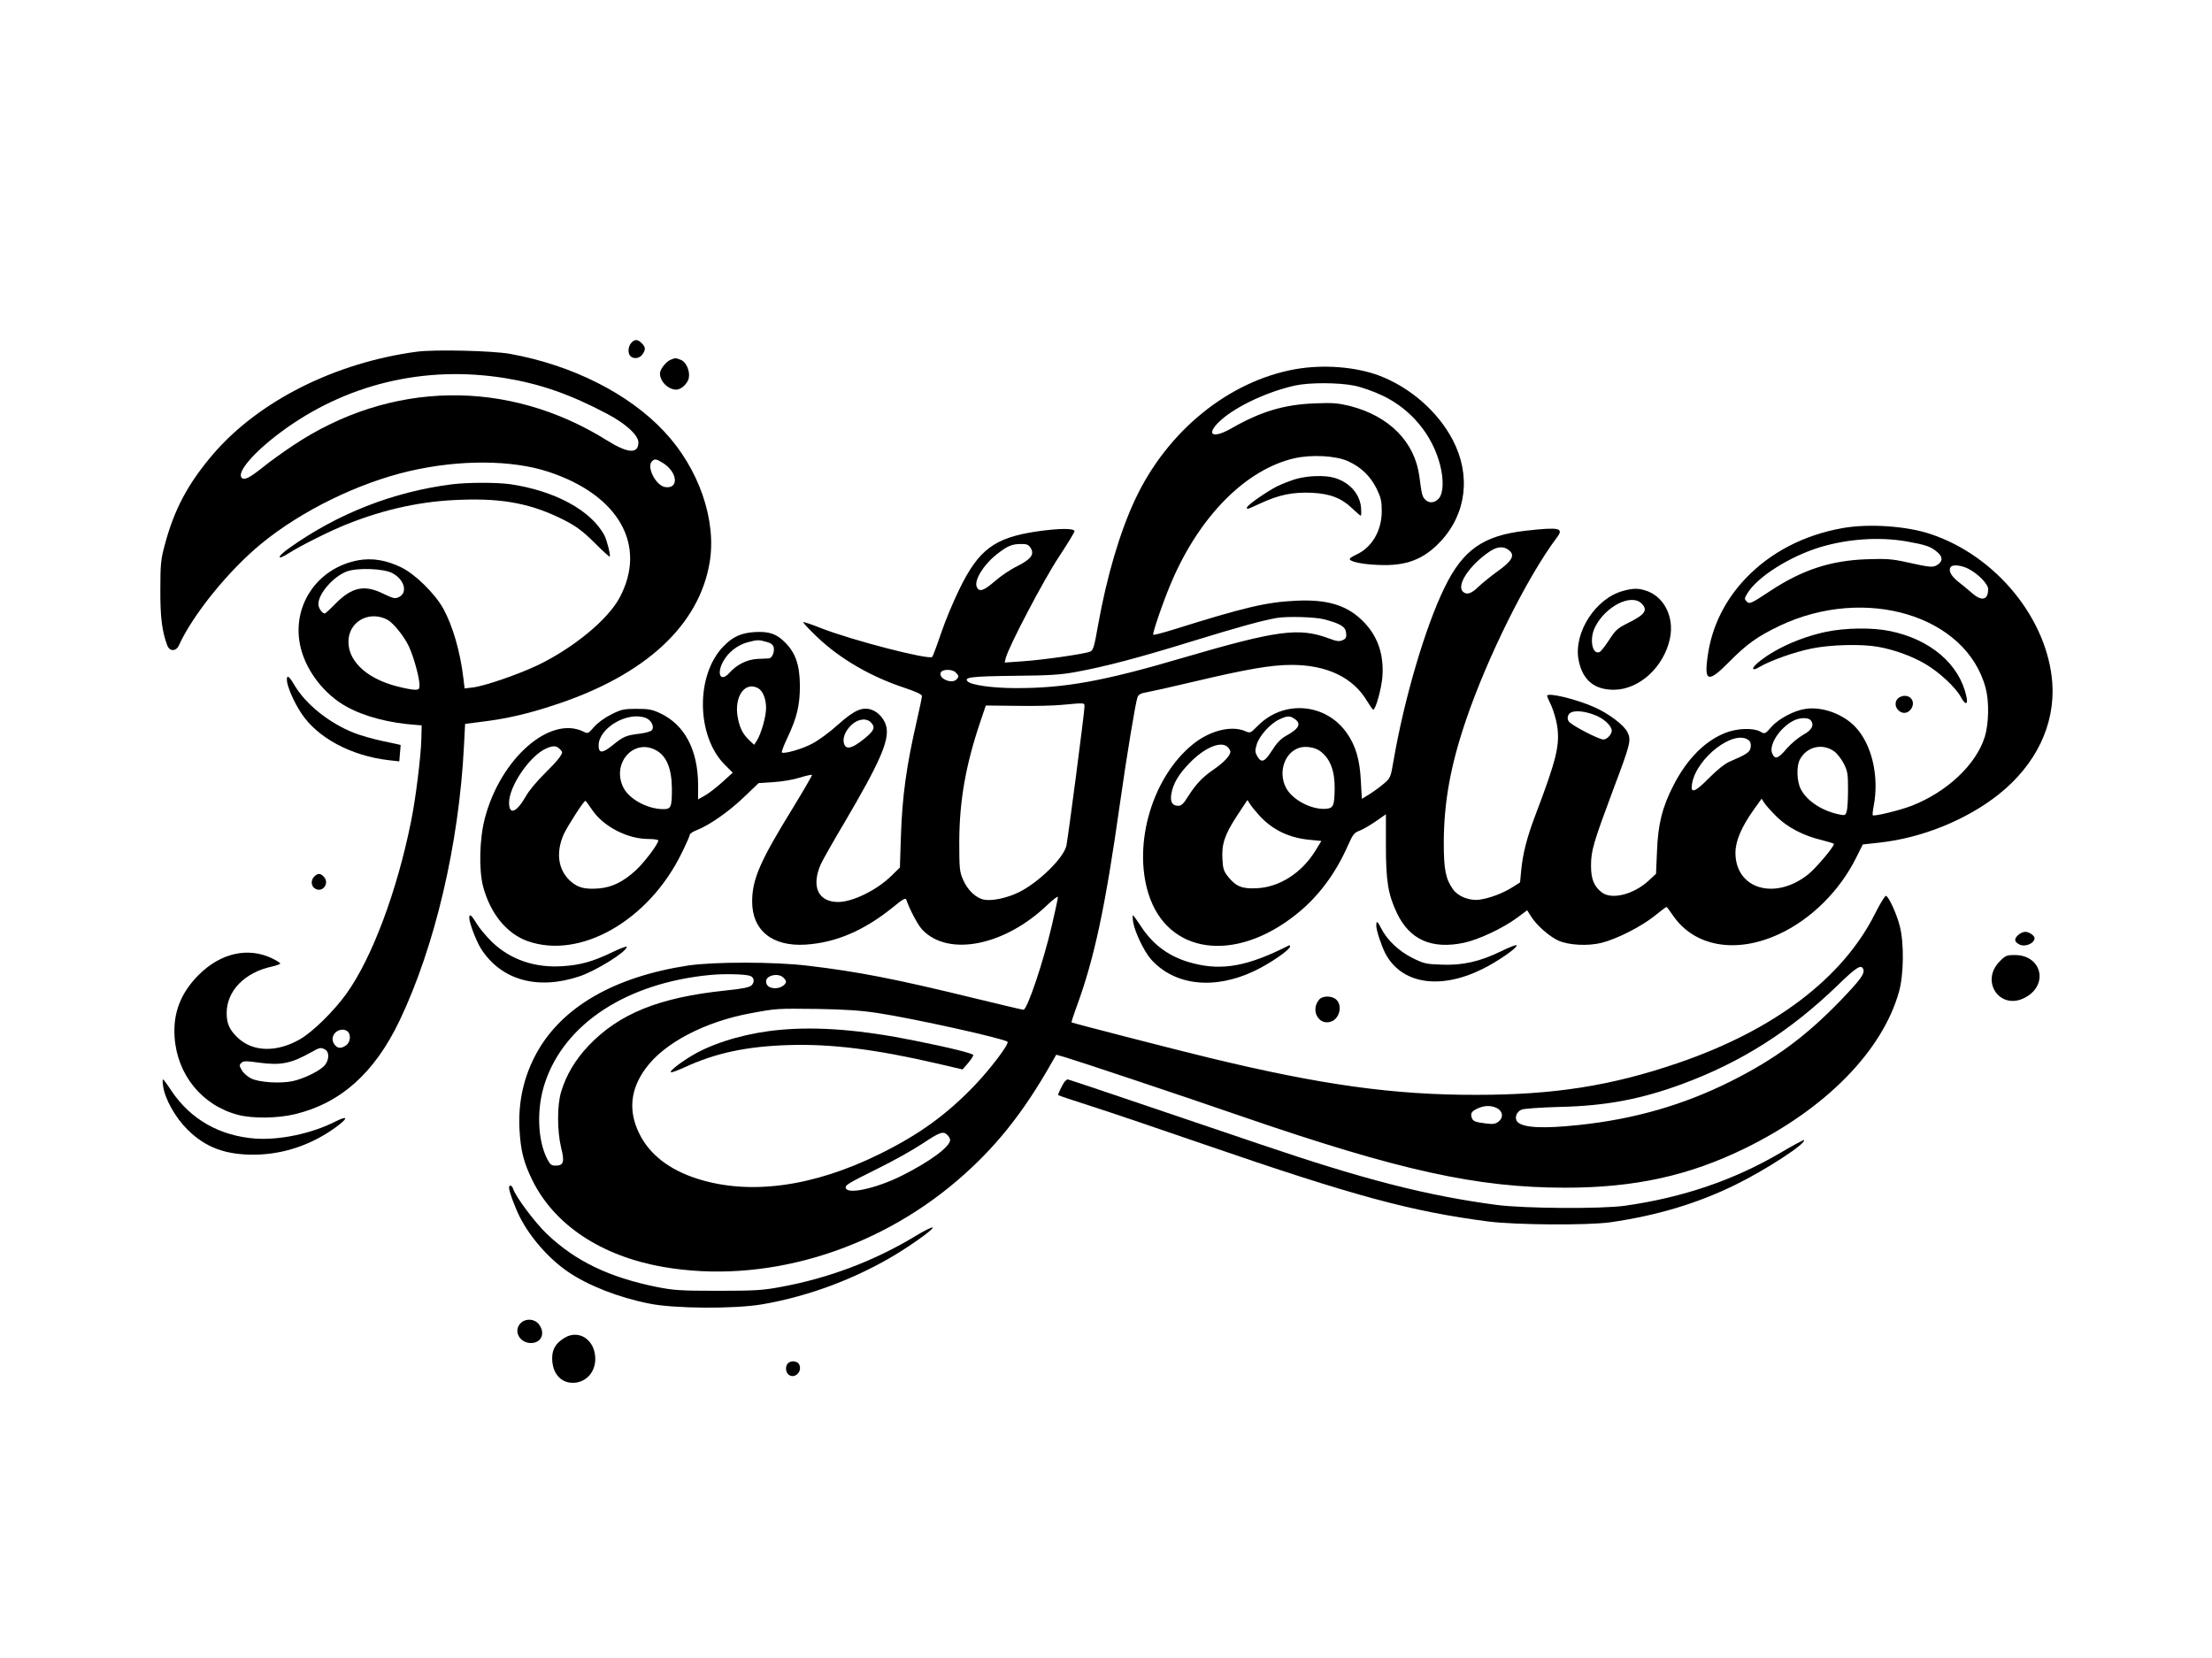<?xml version="1.0" standalone="no"?>
<!DOCTYPE svg PUBLIC "-//W3C//DTD SVG 20010904//EN"
 "http://www.w3.org/TR/2001/REC-SVG-20010904/DTD/svg10.dtd">
<svg version="1.0" xmlns="http://www.w3.org/2000/svg"
 width="1334pt" height="1000pt" viewBox="0 0 1334 1000"
 preserveAspectRatio="xMidYMid meet">

<g transform="translate(0,1000) scale(0.1,-0.1)"
fill="#000000" stroke="none">
<path d="M3807 7932 c-20 -22 -22 -63 -5 -80 19 -19 55 -14 72 10 21 30 20 44
-4 68 -25 25 -42 25 -63 2z"/>
<path d="M2515 7879 c-494 -66 -953 -297 -1228 -616 -154 -180 -237 -336 -294
-552 -23 -84 -26 -117 -26 -266 -1 -165 10 -254 42 -338 14 -37 53 -37 70 1
83 183 299 451 498 614 242 198 583 365 893 437 302 70 619 68 839 -5 424
-140 595 -444 428 -758 -70 -132 -276 -302 -492 -407 -118 -56 -317 -125 -392
-135 l-51 -6 -7 58 c-19 163 -64 318 -122 424 -50 90 -170 208 -253 248 -90
44 -175 58 -259 43 -255 -47 -410 -287 -346 -534 37 -141 144 -277 275 -349
106 -59 257 -99 419 -110 l34 -3 -2 -85 c-3 -104 -34 -358 -62 -494 -84 -419
-235 -823 -389 -1038 -75 -105 -204 -232 -281 -276 -141 -81 -286 -77 -377 11
-48 46 -65 84 -65 147 0 134 109 246 275 281 26 6 48 14 48 18 0 4 -21 17 -47
30 -146 71 -311 34 -444 -98 -109 -109 -156 -230 -146 -376 15 -228 167 -413
383 -469 87 -23 239 -21 342 4 276 66 481 249 632 565 213 447 358 1063 388
1655 l7 134 100 13 c150 18 284 49 445 103 543 179 867 479 930 860 42 254
-66 565 -273 786 -214 230 -556 402 -932 470 -106 19 -454 27 -560 13z m534
-160 c211 -35 389 -97 611 -214 114 -60 190 -130 190 -173 0 -71 -63 -67 -188
11 -597 374 -1307 363 -1895 -30 -62 -41 -142 -99 -179 -129 -81 -65 -114 -82
-130 -66 -32 32 70 152 232 273 391 292 869 408 1359 328z m947 -510 c89 -54
101 -157 18 -147 -57 6 -117 121 -82 156 16 16 25 15 64 -9z m-1631 -665 c75
-39 96 -120 39 -146 -22 -10 -34 -7 -90 20 -116 58 -192 42 -294 -62 -30 -31
-58 -56 -61 -56 -16 0 -39 33 -39 56 0 64 91 168 173 198 64 23 220 17 272
-10z m-28 -282 c35 -19 101 -101 128 -159 29 -60 65 -191 65 -235 0 -24 -4
-28 -28 -28 -16 0 -64 9 -106 20 -194 49 -310 165 -293 293 15 108 132 163
234 109z m-239 -2484 c20 -20 14 -65 -10 -82 -32 -23 -55 -20 -73 8 -25 37 4
85 51 86 11 0 25 -5 32 -12z m-137 -108 c25 -14 25 -60 -1 -93 -27 -34 -126
-83 -197 -98 -76 -15 -198 -7 -247 16 -21 10 -47 32 -57 49 -16 27 -17 33 -4
45 12 13 28 13 107 2 132 -18 195 -5 317 64 50 28 55 29 82 15z"/>
<path d="M4044 7830 c-28 -11 -64 -58 -64 -82 0 -49 50 -98 99 -98 29 0 68 37
75 70 8 43 -16 98 -49 110 -30 12 -33 12 -61 0z"/>
<path d="M7815 7774 c-404 -71 -777 -374 -970 -788 -91 -194 -170 -462 -222
-752 -24 -136 -30 -157 -49 -164 -37 -15 -286 -50 -402 -58 l-113 -8 6 26 c17
69 232 478 320 610 52 79 95 149 95 156 0 19 -93 18 -226 -1 -257 -38 -352
-109 -469 -350 -35 -71 -85 -191 -110 -265 -25 -74 -49 -138 -53 -142 -21 -19
-479 99 -669 173 -57 23 -106 39 -109 37 -2 -3 34 -42 81 -87 141 -135 327
-243 538 -312 62 -21 97 -37 97 -47 0 -7 -13 -71 -29 -140 -65 -282 -90 -463
-98 -710 l-6 -184 -50 -49 c-88 -87 -235 -159 -322 -159 -121 0 -164 93 -105
228 11 24 74 136 142 250 211 359 270 491 254 576 -9 46 -48 92 -91 106 -56
18 -103 -3 -202 -91 -48 -44 -118 -95 -155 -114 -61 -33 -172 -64 -183 -53 -3
3 12 43 34 89 58 123 75 197 75 314 -1 124 -26 197 -89 260 -52 53 -98 68
-183 63 -82 -5 -133 -28 -189 -86 -169 -173 -164 -542 8 -714 l48 -48 -63 -57
c-35 -32 -82 -68 -105 -81 l-41 -23 0 88 c-1 210 -81 362 -228 431 -48 23 -71
27 -142 27 -76 0 -93 -3 -152 -33 -41 -20 -82 -50 -105 -76 -35 -40 -38 -42
-63 -29 -203 101 -502 -162 -596 -522 -33 -126 -37 -312 -10 -414 44 -162 142
-282 268 -327 317 -112 729 123 928 529 28 56 50 107 50 113 0 6 19 19 43 28
73 28 194 112 284 199 l88 84 90 6 c50 3 121 15 158 27 38 12 71 19 74 17 2
-3 -51 -94 -118 -204 -196 -318 -242 -425 -243 -558 -1 -176 121 -275 323
-262 181 12 349 83 523 223 66 54 80 61 84 47 21 -61 70 -153 97 -181 157
-164 497 -96 754 151 35 33 63 54 63 47 0 -8 -16 -84 -36 -169 -52 -223 -149
-511 -172 -511 -5 0 -137 31 -293 69 -483 118 -705 161 -1009 197 -201 24
-564 24 -720 1 -446 -68 -761 -250 -914 -528 -78 -142 -112 -296 -103 -462 7
-126 25 -198 77 -304 133 -271 417 -459 790 -524 605 -105 1272 92 1775 523
226 194 394 403 568 710 l27 47 53 -15 c81 -24 696 -229 1072 -359 949 -326
1414 -428 1945 -428 418 0 746 72 1085 238 485 238 825 584 927 942 29 103 32
294 5 398 -20 77 -66 177 -83 182 -6 2 -36 -47 -67 -109 -195 -388 -608 -701
-1187 -899 -400 -137 -746 -192 -1215 -192 -499 -1 -934 59 -1615 224 -215 52
-823 209 -828 213 -1 2 11 41 28 87 109 294 176 607 265 1239 41 288 93 603
105 635 6 16 20 24 51 29 23 4 155 33 293 66 317 75 463 100 585 100 213 0
372 -76 456 -219 17 -28 33 -51 37 -51 14 0 50 129 55 200 10 141 -33 256
-129 345 -94 88 -211 121 -393 112 -177 -8 -315 -41 -732 -172 -68 -21 -125
-36 -128 -33 -7 6 63 209 110 318 170 398 448 678 740 746 106 24 253 16 326
-18 78 -36 133 -89 171 -165 26 -54 31 -75 31 -136 0 -118 -60 -220 -154 -262
-21 -10 -39 -21 -39 -26 0 -16 71 -32 171 -36 168 -8 274 32 377 142 156 167
184 400 73 612 -90 172 -257 317 -444 388 -141 53 -337 68 -502 39z m353 -100
c44 -9 118 -35 172 -61 171 -82 299 -237 345 -418 22 -87 20 -166 -6 -199 -23
-29 -60 -34 -83 -10 -19 18 -22 32 -36 139 -27 209 -181 366 -421 427 -71 17
-103 20 -214 15 -180 -7 -322 -49 -496 -149 -122 -70 -162 -38 -64 50 95 84
282 171 446 207 88 19 263 18 357 -1z m-1953 -978 c25 -38 4 -68 -79 -110 -40
-19 -101 -60 -136 -91 -66 -57 -93 -67 -108 -38 -22 38 38 137 123 203 62 48
88 59 142 59 34 1 46 -4 58 -23z m1770 -431 c99 -26 130 -45 133 -82 3 -27 -1
-35 -21 -44 -20 -9 -36 -7 -81 10 -182 68 -311 51 -888 -118 -475 -140 -711
-182 -1003 -181 -137 0 -267 18 -289 40 -25 25 19 31 275 34 217 2 285 6 381
24 178 33 369 83 706 187 270 83 418 124 502 138 64 11 230 6 285 -8z m-3363
-136 c27 -7 40 -17 44 -34 6 -26 -10 -65 -29 -66 -7 0 -37 -2 -68 -3 -63 -3
-126 -34 -171 -85 -53 -59 -79 -4 -35 73 30 53 86 96 144 112 60 16 69 16 115
3z m1142 -185 c19 -19 20 -26 4 -42 -29 -29 -109 6 -95 41 8 22 70 23 91 1z
m-1193 -94 c29 -16 49 -64 49 -120 0 -52 -30 -157 -57 -199 l-15 -23 -30 28
c-39 38 -57 73 -69 138 -23 124 43 218 122 176z m1969 -114 c0 -33 -99 -791
-109 -837 -17 -74 -167 -221 -286 -280 -72 -35 -160 -54 -210 -45 -48 9 -98
55 -126 118 -22 50 -24 65 -24 233 1 246 39 463 128 725 l32 95 185 -2 c102
-2 226 1 275 6 143 13 135 14 135 -13z m-2646 -66 c34 -12 54 -54 37 -74 -7
-8 -40 -17 -74 -21 -82 -10 -98 -17 -163 -70 -61 -49 -84 -50 -84 -1 0 105
175 208 284 166z m1360 -29 c27 -29 17 -50 -49 -102 -67 -53 -101 -61 -114
-27 -12 34 5 79 44 116 41 38 92 43 119 13z m-1880 -157 c9 -8 16 -18 16 -20
0 -18 -34 -59 -105 -129 -45 -44 -96 -105 -113 -136 -56 -99 -102 -118 -102
-40 0 100 126 284 224 327 41 18 61 17 80 -2z m586 -11 c61 -35 91 -111 92
-229 0 -112 -5 -124 -51 -124 -95 0 -205 59 -241 129 -75 148 64 303 200 224z
m-392 -353 c67 -103 214 -180 343 -180 32 0 59 -4 59 -9 0 -21 -85 -134 -137
-181 -74 -68 -142 -101 -219 -108 -88 -7 -129 4 -174 44 -74 67 -89 170 -41
281 22 48 121 203 131 203 3 0 20 -23 38 -50z m7669 -966 c10 -26 -18 -64
-137 -188 -213 -220 -397 -355 -667 -490 -283 -141 -579 -226 -911 -261 -217
-23 -334 -17 -370 18 -21 22 -8 62 25 75 16 6 118 13 228 16 277 6 489 46 737
137 358 132 653 319 940 596 114 111 143 129 155 97z m-6712 -40 c23 -9 27
-37 8 -56 -14 -13 -51 -21 -159 -32 -400 -42 -640 -139 -825 -333 -79 -84
-135 -177 -165 -278 -25 -83 -24 -236 0 -337 22 -87 15 -108 -35 -108 -23 0
-32 7 -49 40 -59 115 -65 306 -14 458 118 359 495 604 998 652 86 8 212 5 241
-6z m199 -10 c9 -8 16 -19 16 -24 0 -19 -33 -40 -64 -40 -36 0 -56 15 -56 42
0 36 75 52 104 22z m571 -214 c217 -33 762 -154 781 -173 12 -12 -104 -165
-199 -264 -171 -178 -335 -296 -572 -413 -401 -198 -784 -250 -1100 -149 -169
54 -289 147 -350 273 -67 136 -54 267 40 394 111 152 356 280 632 331 156 29
157 29 403 26 166 -3 262 -9 365 -25z m3730 -572 c37 -17 44 -56 14 -81 -20
-16 -33 -18 -76 -13 -67 8 -81 14 -88 37 -8 25 1 38 39 55 39 17 77 18 111 2z
m-3311 -164 c9 -8 16 -22 16 -29 0 -41 -121 -130 -290 -215 -160 -80 -340
-118 -340 -71 0 15 22 28 195 114 94 46 215 114 270 151 104 69 124 76 149 50z"/>
<path d="M4707 3789 c-184 -16 -373 -68 -507 -140 -80 -44 -169 -111 -153
-116 5 -2 43 12 84 31 187 86 373 125 624 133 259 8 524 -25 900 -112 l150
-35 32 37 c18 21 32 43 33 49 0 10 -130 43 -355 88 -316 64 -580 86 -808 65z"/>
<path d="M7815 7111 c-33 -10 -85 -30 -115 -45 -67 -35 -180 -114 -180 -127 0
-13 -2 -13 83 26 111 51 193 68 309 63 112 -6 179 -32 247 -98 23 -22 44 -40
47 -40 4 0 4 22 2 50 -8 83 -72 154 -164 179 -57 16 -160 12 -229 -8z"/>
<path d="M2725 7079 c-353 -45 -689 -176 -983 -386 -75 -53 -74 -77 2 -28 70
45 253 136 347 173 233 93 456 141 694 148 256 9 427 -26 620 -124 71 -37 108
-64 179 -134 49 -49 90 -87 93 -85 6 7 -16 96 -31 126 -79 152 -301 272 -571
311 -83 11 -252 11 -350 -1z"/>
<path d="M11112 6815 c-234 -42 -434 -146 -584 -303 -125 -131 -203 -289 -228
-460 -25 -166 0 -174 128 -44 108 109 170 153 305 218 518 245 1126 61 1242
-376 22 -81 19 -214 -5 -293 -52 -168 -228 -334 -442 -417 -69 -27 -226 -65
-234 -57 -2 2 0 28 6 57 34 179 -12 374 -113 478 -73 76 -197 121 -296 107
-69 -9 -164 -59 -208 -109 -39 -44 -39 -44 -68 -28 -43 23 -137 20 -207 -7
-124 -48 -231 -155 -313 -312 -70 -135 -96 -239 -102 -401 l-6 -138 -44 -41
c-90 -83 -221 -117 -282 -72 -48 37 -66 80 -66 163 0 90 15 139 135 461 104
276 108 294 85 343 -21 43 -114 113 -200 151 -111 49 -285 91 -285 68 0 -3 11
-29 25 -58 13 -29 29 -82 35 -118 19 -118 -2 -205 -130 -542 -51 -133 -77
-236 -86 -334 l-7 -73 -46 -29 c-58 -37 -136 -66 -199 -75 -60 -8 -128 19
-159 62 -45 63 -56 120 -56 284 1 243 41 465 135 740 129 379 369 861 547
1098 44 58 16 64 -189 41 -255 -29 -378 -115 -489 -344 -115 -235 -243 -670
-307 -1043 -17 -100 -19 -105 -58 -138 -23 -20 -62 -48 -87 -64 l-46 -28 -6
106 c-6 131 -32 218 -87 294 -127 178 -380 198 -534 41 -45 -45 -46 -46 -78
-32 -83 35 -213 2 -313 -79 -244 -196 -364 -599 -269 -902 114 -365 521 -421
892 -124 132 105 237 246 311 415 29 65 38 77 68 88 19 7 63 32 98 56 l63 44
0 -187 c0 -215 13 -296 66 -408 77 -162 210 -221 405 -180 88 19 232 86 319
150 l62 46 24 -38 c33 -53 110 -120 164 -145 64 -28 179 -34 262 -13 91 23
237 97 317 161 37 30 70 55 73 55 3 0 20 -23 39 -51 128 -188 379 -233 637
-114 195 89 370 263 469 464 l39 78 100 11 c257 28 526 137 721 292 224 179
339 419 322 670 -28 386 -338 767 -734 899 -146 49 -374 64 -531 36z m384 -80
c114 -20 148 -31 184 -62 37 -30 38 -57 5 -79 -28 -18 -40 -17 -190 16 -86 19
-120 21 -240 17 -217 -8 -388 -65 -579 -191 -118 -78 -125 -81 -143 -63 -14
14 -13 19 6 50 61 99 255 221 438 277 167 50 355 63 519 35z m-2395 -54 c37
-30 18 -65 -70 -127 -40 -29 -92 -71 -115 -93 -42 -42 -72 -51 -94 -29 -40 40
43 162 162 242 46 31 85 33 117 7z m2769 -111 c59 -30 120 -92 120 -123 0 -66
-38 -76 -97 -24 -21 18 -59 50 -85 70 -45 36 -61 71 -41 90 13 13 64 7 103
-13z m-2256 -881 c56 -20 106 -66 106 -96 0 -22 -29 -53 -50 -53 -29 0 -199
89 -210 110 -8 14 -8 26 0 40 14 27 81 27 154 -1z m-1806 -25 c42 -29 27 -59
-56 -104 -29 -17 -54 -43 -82 -88 -44 -69 -63 -76 -89 -31 -12 23 -13 33 -2
69 15 52 83 127 136 151 49 23 64 23 93 3z m3112 -8 c23 -29 7 -60 -46 -88
-28 -16 -73 -53 -99 -83 -51 -61 -70 -67 -87 -30 -23 50 44 155 127 198 38 20
89 21 105 3z m-376 -119 c12 -9 17 -23 14 -42 -3 -31 -21 -43 -128 -89 -28
-12 -74 -49 -123 -98 -87 -89 -115 -97 -102 -31 29 154 251 324 339 260z
m-3140 -43 c9 -8 16 -21 16 -28 0 -23 -40 -65 -98 -105 -70 -48 -108 -88 -156
-163 -27 -44 -41 -58 -60 -58 -36 0 -50 23 -42 71 10 61 42 117 109 186 90 94
192 137 231 97z m556 -23 c61 -44 90 -118 89 -226 -1 -105 -8 -119 -52 -123
-87 -7 -204 54 -242 128 -48 94 -8 212 81 240 38 12 93 3 124 -19z m3102 -3
c16 -11 41 -43 56 -71 24 -47 27 -62 27 -157 0 -58 -3 -117 -8 -132 -6 -25
-11 -27 -40 -21 -105 20 -200 81 -237 154 -24 46 -27 137 -6 177 41 79 136
102 208 50z m-350 -391 c67 -67 165 -118 276 -144 40 -10 72 -20 72 -23 -1
-19 -109 -147 -157 -185 -200 -157 -436 -87 -437 131 0 71 36 156 110 260 l48
67 15 -24 c8 -13 41 -50 73 -82z m-3117 4 c79 -86 178 -134 303 -146 l71 -7
-37 -60 c-82 -133 -215 -218 -351 -225 -89 -5 -127 10 -175 70 -26 32 -31 49
-34 107 -5 90 14 147 90 263 l61 92 16 -25 c9 -14 34 -45 56 -69z"/>
<path d="M9788 6436 c-166 -45 -299 -252 -268 -416 23 -120 93 -180 212 -180
153 0 302 136 339 309 28 132 -38 259 -152 291 -43 13 -73 12 -131 -4z m112
-76 c39 -39 21 -66 -75 -114 -69 -34 -81 -44 -121 -106 -24 -37 -50 -70 -58
-73 -45 -17 -62 83 -26 152 63 125 218 203 280 141z"/>
<path d="M11011 6189 c-156 -33 -314 -105 -411 -187 -42 -36 -34 -52 12 -24
62 37 213 91 315 111 113 23 299 28 399 10 96 -17 205 -56 286 -104 82 -48
182 -141 213 -198 28 -52 46 -49 33 6 -43 193 -217 341 -460 391 -105 22 -269
20 -387 -5z"/>
<path d="M1730 5900 c0 -36 42 -135 88 -203 97 -147 300 -256 528 -282 l62 -7
4 49 c3 26 4 49 4 50 -1 1 -49 11 -106 23 -58 12 -138 35 -178 51 -148 59
-290 173 -357 288 -32 54 -45 63 -45 31z"/>
<path d="M11458 5796 c-29 -14 -35 -52 -12 -77 24 -27 60 -24 80 6 32 49 -15
97 -68 71z"/>
<path d="M1896 4714 c-25 -24 -20 -63 9 -76 44 -20 82 36 49 73 -21 23 -37 24
-58 3z"/>
<path d="M2830 4465 c0 -31 42 -141 71 -187 121 -189 340 -251 592 -167 102
34 287 149 287 179 0 5 -42 -11 -92 -35 -112 -54 -187 -75 -293 -82 -168 -12
-317 39 -428 146 -34 33 -75 82 -92 110 -31 52 -45 63 -45 36z"/>
<path d="M6834 4438 c9 -57 65 -175 106 -222 141 -160 382 -188 625 -72 93 44
215 128 215 147 0 6 -3 9 -7 7 -243 -124 -400 -154 -577 -108 -139 35 -241
108 -317 226 -23 35 -44 64 -47 64 -2 0 -2 -19 2 -42z"/>
<path d="M8300 4417 c0 -27 30 -119 54 -166 96 -184 326 -223 583 -97 94 46
217 131 209 145 -3 4 -45 -12 -93 -36 -127 -62 -231 -86 -358 -81 -94 3 -108
6 -178 41 -80 40 -152 107 -188 179 -22 44 -29 47 -29 15z"/>
<path d="M12169 4359 c-24 -24 -21 -40 11 -56 33 -16 89 7 90 39 0 15 -33 38
-56 38 -13 0 -33 -9 -45 -21z"/>
<path d="M12060 4202 c-120 -120 1 -297 150 -220 147 75 105 258 -59 258 -49
0 -57 -3 -91 -38z"/>
<path d="M7957 3973 c-58 -65 -3 -164 74 -133 48 20 65 94 29 130 -25 25 -81
26 -103 3z"/>
<path d="M984 3448 c11 -77 73 -187 145 -259 110 -110 231 -155 411 -153 174
3 344 61 490 169 73 54 68 69 -9 30 -142 -72 -334 -112 -481 -102 -215 16
-391 116 -506 288 -25 38 -48 69 -51 69 -3 0 -3 -19 1 -42z"/>
<path d="M6422 3478 c-15 -19 -44 -79 -40 -83 2 -2 93 -33 203 -68 110 -35
416 -139 680 -230 900 -310 1243 -403 1710 -464 166 -21 595 -24 735 -5 279
40 525 113 755 226 188 92 433 253 414 270 -2 2 -64 -31 -137 -74 -285 -168
-592 -272 -942 -322 -142 -20 -609 -17 -775 5 -421 56 -796 152 -1420 364
-847 287 -1160 393 -1166 393 -4 0 -11 -6 -17 -12z"/>
<path d="M3070 2837 c0 -22 35 -118 65 -177 61 -121 174 -251 290 -330 121
-83 304 -155 490 -192 150 -31 512 -33 679 -5 287 49 576 158 826 312 116 73
217 148 204 152 -6 2 -51 -20 -100 -50 -247 -150 -525 -256 -817 -309 -106
-20 -156 -23 -377 -23 -227 0 -267 3 -369 23 -290 59 -491 156 -664 321 -72
69 -186 222 -202 270 -7 23 -25 28 -25 8z"/>
<path d="M3140 2020 c-46 -46 -7 -120 62 -120 64 0 89 61 47 114 -26 33 -79
36 -109 6z"/>
<path d="M3404 1931 c-52 -32 -74 -68 -74 -123 0 -88 50 -148 124 -148 78 0
136 62 136 144 0 114 -98 181 -186 127z"/>
<path d="M4752 1778 c-17 -17 -15 -53 3 -68 36 -30 87 18 64 62 -11 20 -49 24
-67 6z"/>
</g>
</svg>
